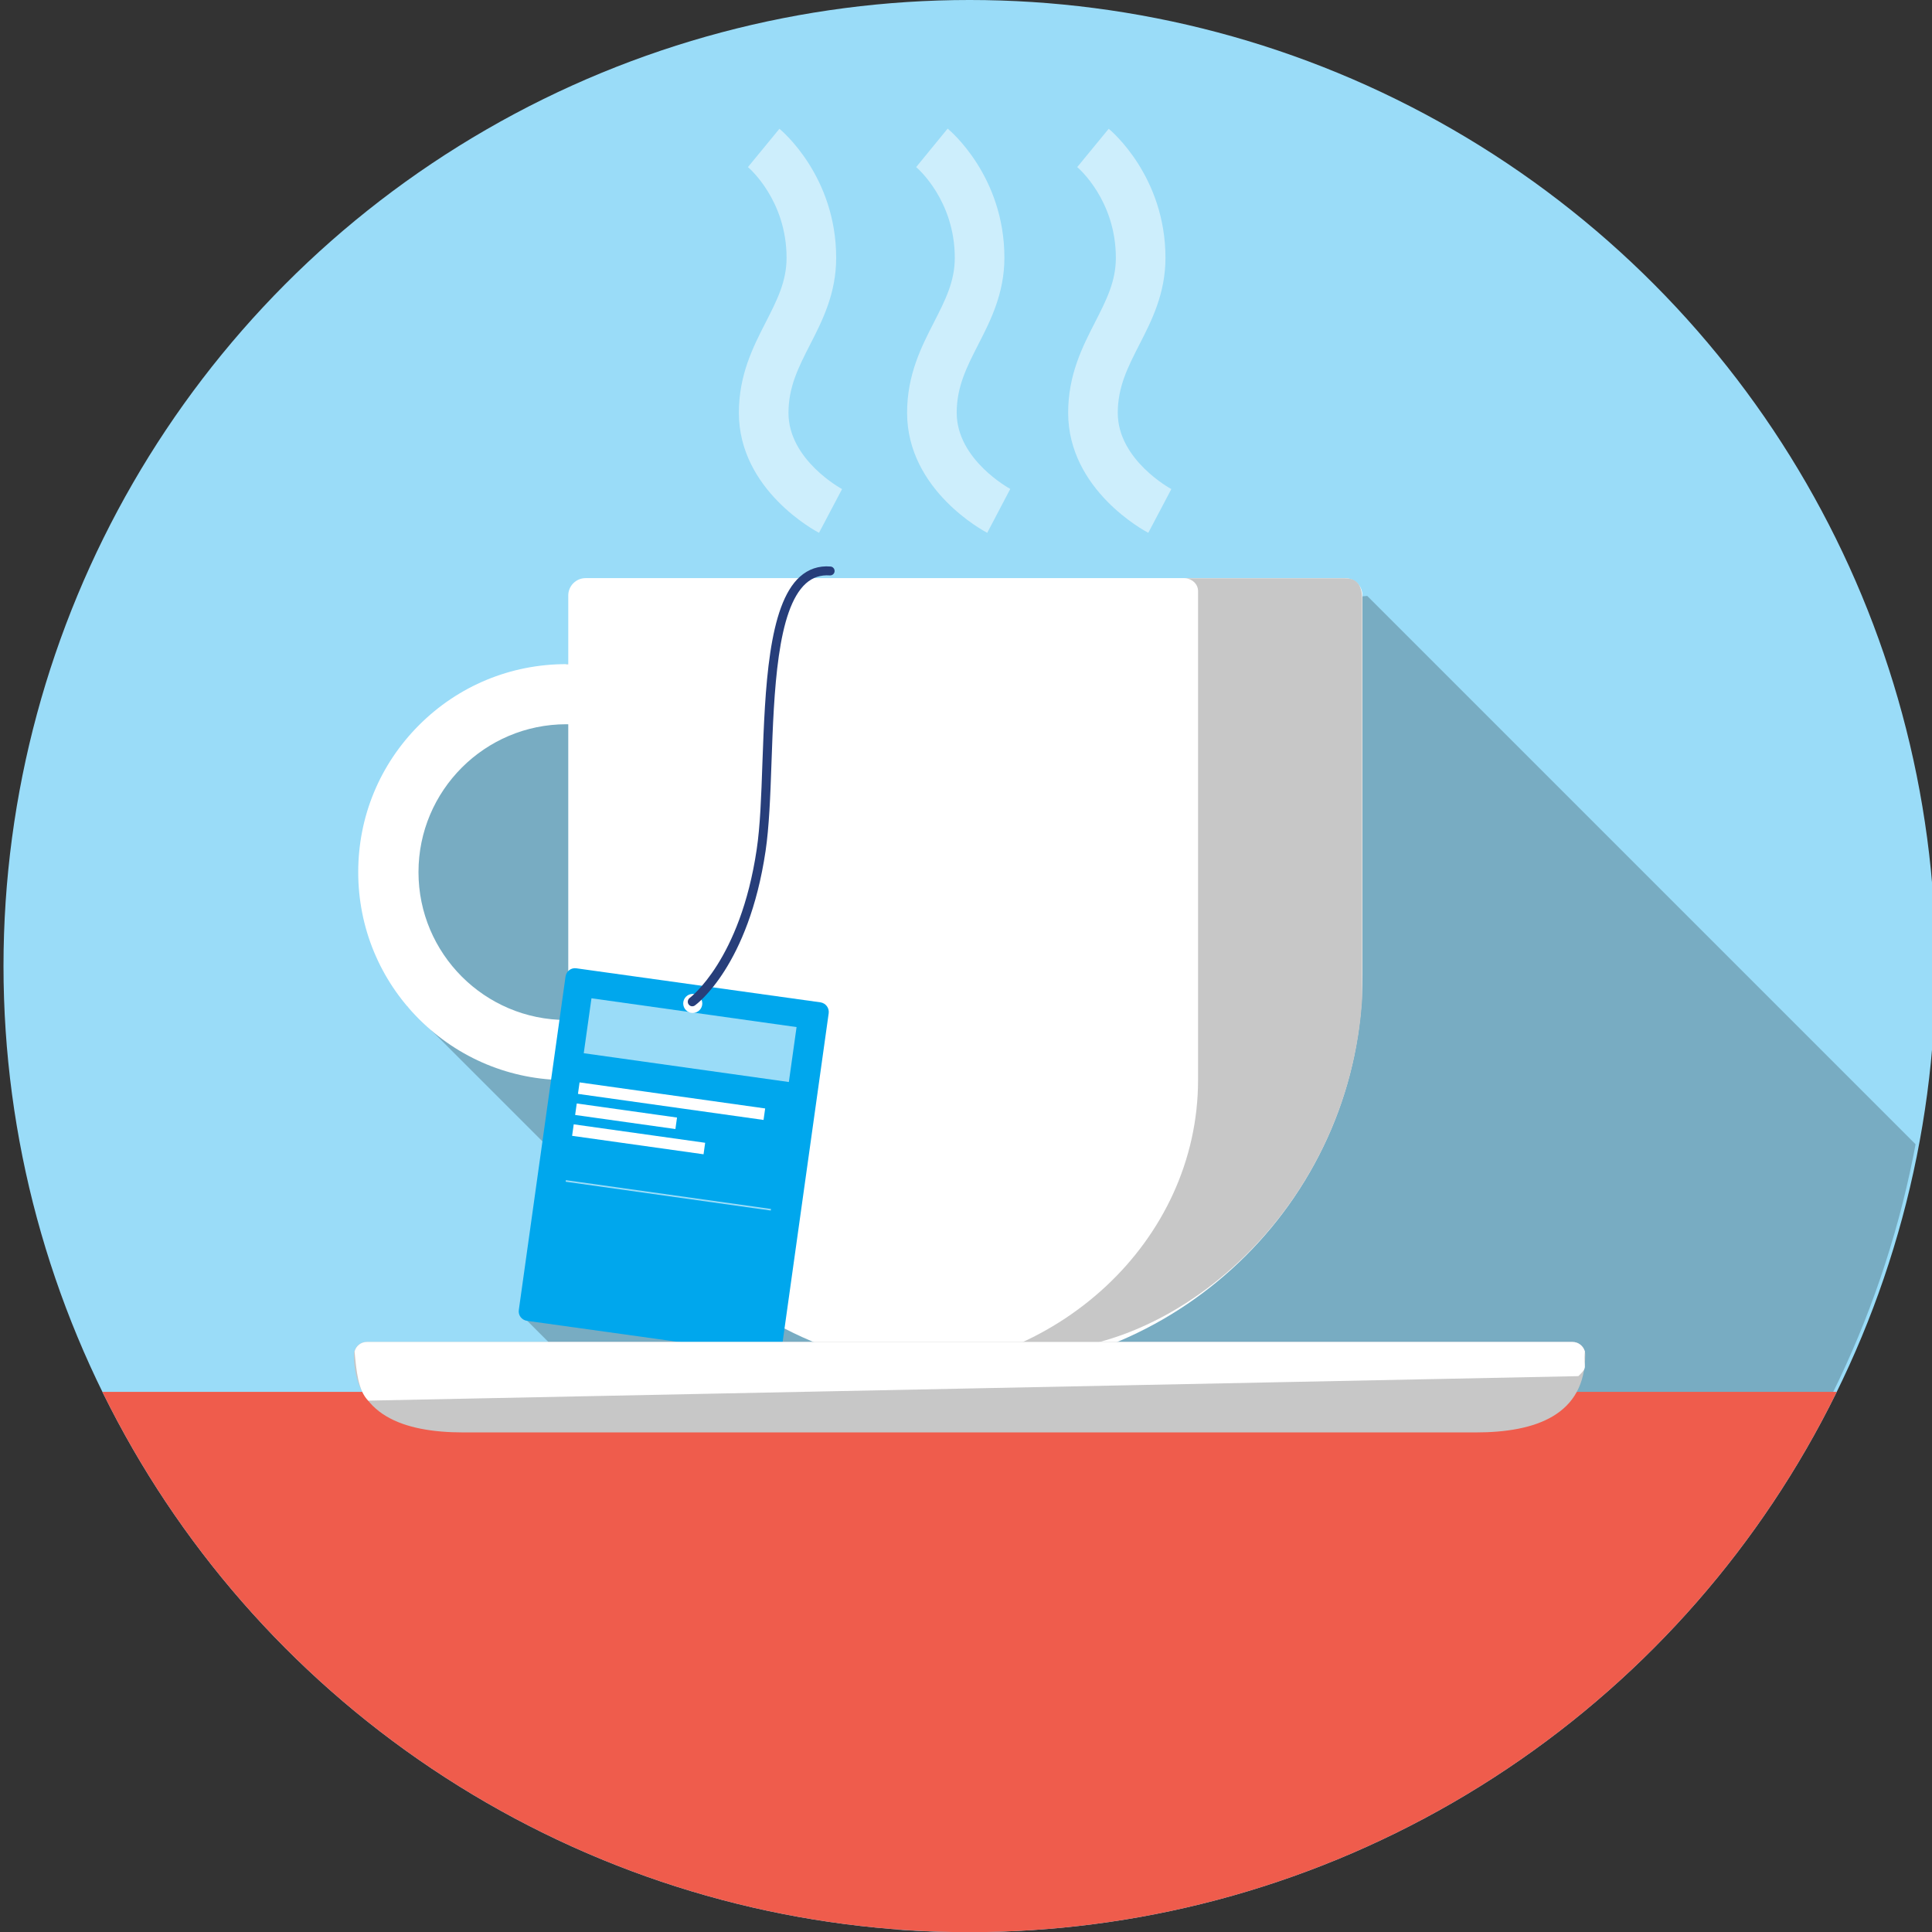 <?xml version="1.0" encoding="utf-8"?>
<!-- Generator: Adobe Illustrator 18.1.1, SVG Export Plug-In . SVG Version: 6.00 Build 0)  -->
<svg version="1.0" xmlns="http://www.w3.org/2000/svg" xmlns:xlink="http://www.w3.org/1999/xlink" x="0px" y="0px"
	 viewBox="0 0 1215.1 1215.1" enable-background="new 0 0 1215.1 1215.1" xml:space="preserve">
<rect x="0" y="0" width="1215.1" height="1215.1" fill="#333333" stroke="none"/>
<g id="Layer_3">
</g>
<g id="Layer_2">
	<circle fill="#9ADCF8" cx="609.8" cy="607.6" r="607.6"/>
	<g>
		<defs>
			<circle id="SVGID_1_" cx="607.6" cy="607.6" r="607.6"/>
		</defs>
		<clipPath id="SVGID_2_">
			<use xlink:href="#SVGID_1_"  overflow="visible"/>
		</clipPath>
		<polygon clip-path="url(#SVGID_2_)" fill="#78ACC2" points="356.2,417.6 250.5,507 256.2,632.9 381.5,758.2 331.5,830.6 
			365.4,864.5 231.6,880.8 598.7,1248 1256.5,1248 1256.5,852.2 1256.5,814.2 1256.5,786.2 1256.5,761.4 1246.5,761.4 859.9,374.8 
					"/>
	</g>
	<circle fill="none" cx="609.8" cy="607.6" r="607.6"/>
	<g>
		<defs>
			<circle id="SVGID_3_" cx="607.1" cy="607.6" r="607.6"/>
		</defs>
		<clipPath id="SVGID_4_">
			<use xlink:href="#SVGID_3_"  overflow="visible"/>
		</clipPath>
	</g>
	<g>
		<defs>
			<circle id="SVGID_5_" cx="609.8" cy="607.6" r="607.6"/>
		</defs>
		<clipPath id="SVGID_6_">
			<use xlink:href="#SVGID_5_"  overflow="visible"/>
		</clipPath>
		<rect x="18.7" y="875.4" clip-path="url(#SVGID_6_)" fill="#EF5C4C" width="1224" height="437.3"/>
	</g>
	<g opacity="0.51">
		<g>
			<path fill="#FFFFFF" d="M722.2,335.1c-2.1-1.1-50.4-26.8-50.4-75.5c0-23.9,9-41.5,17-57.1c7-13.7,13-25.5,13-40.3
				c0-36.2-23.4-56.4-24.4-57.2l0.1,0.1l19.8-24.1c1.5,1.2,35.7,29.9,35.7,81.2c0,22.4-8.7,39.5-16.4,54.5
				c-7.3,14.3-13.6,26.6-13.6,43c0,29.6,33.3,47.7,33.7,47.9L722.2,335.1z"/>
		</g>
		<g>
			<path fill="#FFFFFF" d="M620.9,335.1c-2.1-1.1-50.4-26.8-50.4-75.5c0-23.9,9-41.5,17-57.1c7-13.7,13-25.5,13-40.3
				c0-36.2-23.4-56.4-24.4-57.2l0.1,0.1L596,80.9c1.5,1.2,35.7,29.9,35.7,81.2c0,22.4-8.7,39.5-16.4,54.5
				c-7.3,14.3-13.6,26.6-13.6,43c0,29.6,33.3,47.7,33.7,47.9L620.9,335.1z"/>
		</g>
		<g>
			<path fill="#FFFFFF" d="M515.1,335.1c-2.1-1.1-50.4-26.8-50.4-75.5c0-23.9,9-41.5,17-57.1c7-13.7,13-25.5,13-40.3
				c0-36.2-23.4-56.4-24.4-57.2l0.1,0.1l19.8-24.1c1.5,1.2,35.7,29.9,35.7,81.2c0,22.4-8.7,39.5-16.4,54.5
				c-7.3,14.3-13.6,26.6-13.6,43c0,29.6,33.3,47.7,33.7,47.9L515.1,335.1z"/>
		</g>
	</g>
	<g>
		<path fill="#7C7C74" d="M500.3,584.3"/>
		<g>
			<path fill="#FFFFFF" d="M263.6,641c-24.7-24.7-38.3-57.6-38.3-92.5c0-35,13.6-67.8,38.3-92.5c24.7-24.7,57.6-38.3,92.5-38.3
				s67.8,13.6,92.5,38.3c24.7,24.7,38.3,57.6,38.3,92.5c0,35-13.6,67.8-38.3,92.5c-24.7,24.7-57.6,38.3-92.5,38.3
				S288.4,665.7,263.6,641z M263.2,548.5c0,51.3,41.7,93,93,93s93-41.7,93-93c0-51.3-41.7-93-93-93S263.2,497.2,263.2,548.5z"/>
		</g>
		<path fill="#FFFFFF" d="M607.1,863.1L607.1,863.1c-137.4,0-249.7-112.4-249.7-249.7V374.5c0-6,4.9-10.9,10.9-10.9H846
			c6,0,10.9,4.9,10.9,10.9v238.9C856.9,750.7,744.5,863.1,607.1,863.1z"/>
		<path fill="#C7C7C7" d="M846,363.7H744.9c4.7,0,8.6,3.6,8.6,8v307.5c0,101.2-89,184-197.8,184l90.7-13.9
			c92,4,201.8-88.4,210.3-221V377.9C856.9,368.2,853.5,363.7,846,363.7z"/>
	</g>
	<path fill="#00A7ED" d="M516,630.4L362.5,609c-3.3-0.5-6.3,1.8-6.8,5.1l-29.4,209.8c-0.5,3.3,1.8,6.3,5.1,6.8L485,852.1
		c3.3,0.5,6.3-1.8,6.8-5.1l29.4-209.8C521.6,633.9,519.3,630.9,516,630.4z"/>
	<g>
		
			<rect x="363.8" y="689" transform="matrix(0.99 0.139 -0.139 0.99 100.122 -51.926)" fill="#FFFFFF" width="117.9" height="7.3"/>
		<g>
			
				<rect x="362.3" y="698.5" transform="matrix(0.99 0.139 -0.139 0.99 101.152 -47.864)" fill="#FFFFFF" width="63.7" height="7.3"/>
			
				<rect x="360.3" y="713" transform="matrix(0.99 0.139 -0.139 0.99 103.244 -48.822)" fill="#FFFFFF" width="83.5" height="7.3"/>
		</g>
	</g>
	<g>
		
			<rect x="369.3" y="636.8" transform="matrix(0.99 0.139 -0.139 0.99 94.899 -53.913)" fill="#9ADCF8" width="130.3" height="34.9"/>
		
			<rect x="355.6" y="751.4" transform="matrix(0.99 0.139 -0.139 0.99 108.313 -51.072)" fill="#9ADCF8" width="130.3" height="1"/>
	</g>
	<circle fill="#FFFFFF" cx="435.7" cy="631.1" r="6"/>
	<g>
		<path fill="#273E7A" d="M435.4,632.9c-0.9,0-1.7-0.4-2.3-1.2c-0.9-1.3-0.6-3,0.6-4l0,0c0.3-0.2,31.9-23.9,42.2-93.4
			c2.2-14.5,2.9-33.8,3.6-54.3c1.7-46.6,3.6-99.4,23.6-117.3c5.4-4.8,11.8-7,19.2-6.4c1.6,0.1,2.7,1.5,2.6,3c-0.1,1.6-1.5,2.7-3,2.6
			c-5.8-0.4-10.7,1.2-15,5c-18.2,16.3-20.1,67.8-21.7,113.3c-0.7,20.7-1.5,40.2-3.7,55c-10.7,72.1-43.1,96.2-44.5,97.2
			C436.6,632.7,436,632.9,435.4,632.9z"/>
	</g>
	<path fill="#C7C7C7" d="M928.1,900.9H291.5c-37.9,0-68.9-11-68.9-48.9v0c0-4.4,3.6-8,8-8H989c4.4,0,8,3.6,8,8v0
		C997,889.9,966,900.9,928.1,900.9z"/>
	<path fill="#FFFFFF" d="M989,844H230.7c-3.7,0-6.8,2.5-7.7,6c1.1,11.4,2.1,24.5,8.6,30.9l761.1-15.4c6.5-6.4,3-4.2,4.1-15.5
		C995.8,846.5,992.7,844,989,844z"/>
</g>
</svg>
